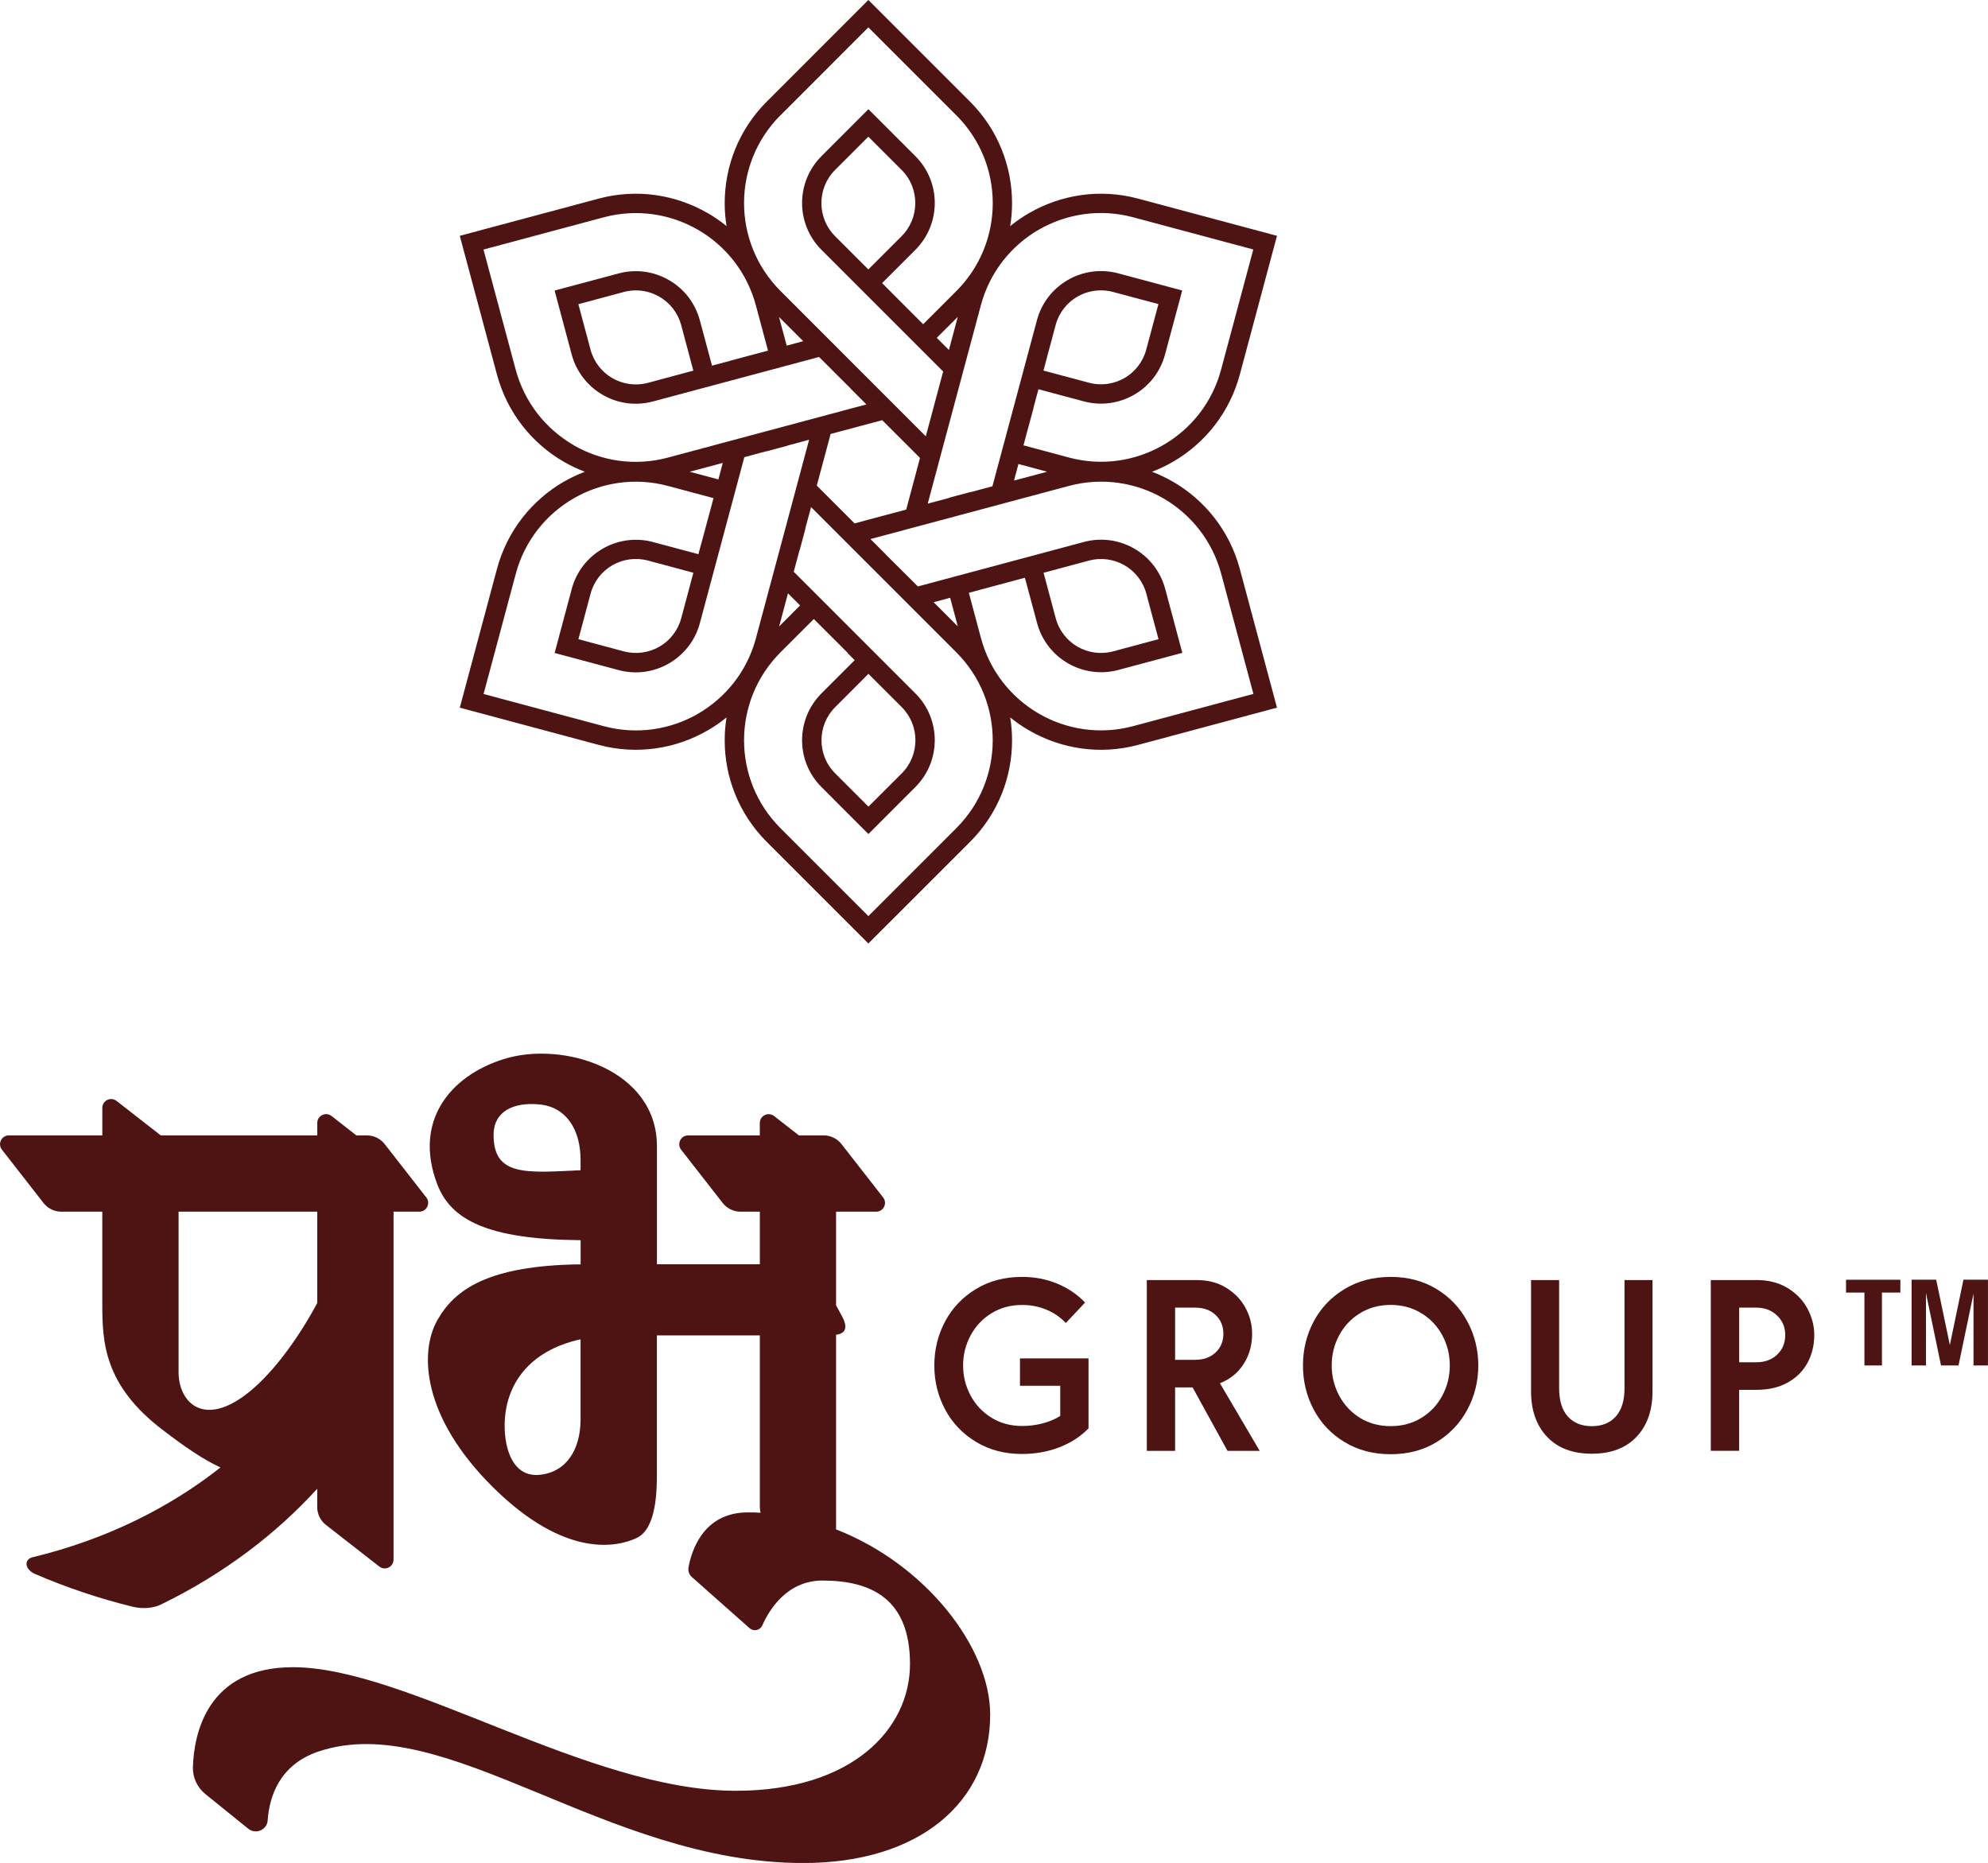 <svg xmlns="http://www.w3.org/2000/svg" xml:space="preserve" width="54.205mm" height="50.8mm" version="1.1" style="shape-rendering:geometricPrecision; text-rendering:geometricPrecision; image-rendering:optimizeQuality; fill-rule:evenodd; clip-rule:evenodd"
viewBox="0 0 647.13 606.49"
 xmlns:xlink="http://www.w3.org/1999/xlink">
 <defs>
  <style type="text/css">
   <![CDATA[
    .fil0 {fill:#4D1413}
    .fil1 {fill:#4D1413;fill-rule:nonzero}
   ]]>
  </style>
 </defs>
 <g id="Layer_x0020_1">
  <g id="_2481385452848">
   <path class="fil0" d="M58.13 446.76l0 0 0 -52.29 45.13 0 0 29.73c-6.19,11.58 -15.22,24.23 -24.38,30.64 -13.45,9.41 -20.75,1.07 -20.75,-8.08zm45.13 37.9l0 5.97c0,2.28 1.05,4.42 2.85,5.82l17.35 13.53c1.89,1.48 4.64,0.13 4.64,-2.27l0 -113.25 8.39 0c2.39,0 3.75,-2.76 2.26,-4.65l-13.53 -17.35c-1.4,-1.79 -3.54,-2.83 -5.82,-2.83l-3.4 0 -8.08 -6.31c-1.89,-1.47 -4.65,-0.13 -4.65,2.26l0 4.05 -50.94 0 -14.39 -11.22c-1.89,-1.47 -4.64,-0.13 -4.64,2.27l0 8.95 -30.41 0c-2.39,0 -3.75,2.75 -2.27,4.64l13.53 17.35c1.4,1.79 3.54,2.85 5.82,2.85l13.32 0 0 29.82c0,12.51 0.44,26.63 19.76,41.3 6.9,5.26 12.89,9.47 18.71,12.14 -16.5,13.04 -37.16,23.45 -61.16,29.23 -2.94,0.74 -2.54,3.99 0.81,5.45 10.22,4.41 20.82,7.97 31.68,10.64 3.37,0.83 6.92,0.52 9.52,-0.81 20.33,-9.92 37.32,-22.95 50.65,-37.58z"/>
   <path class="fil0" d="M175.71 480.12l0 0c-8.75,0.89 -11.44,-8.4 -11.44,-15.91 0,-13.4 7.95,-24.53 24.71,-28.2l0 26.08c0,9.67 -4.5,17.14 -13.27,18.03zm-15.05 -110.64l0 0c0,-7.52 6.29,-10.81 15.05,-9.92 8.74,0.89 13.25,8.33 13.27,17.97l0 3.44c-17.84,0.86 -28.31,1.99 -28.31,-11.49zm111.49 128.39l0 -63.31c2.66,-0.43 4.32,-1.86 1.73,-6.45l-1.73 -3.17 0 -30.47 13.05 0c2.39,0 3.75,-2.75 2.27,-4.64l-13.53 -17.35c-1.4,-1.79 -3.54,-2.85 -5.82,-2.85l-8.06 0 -8.08 -6.3c-1.9,-1.47 -4.65,-0.12 -4.65,2.27l0 4.04 -23.35 0c-2.39,0 -3.73,2.76 -2.26,4.65l13.53 17.35c1.4,1.79 3.55,2.83 5.82,2.83l6.27 0 0 17.11 -33.5 0 0 -38.46c0,-24.92 -30.6,-34.42 -49.94,-28.31 -17.65,5.57 -29.28,20.34 -21.61,40.62 4.42,11.69 16.36,18.05 46.71,18.31l0 7.87c-30.3,0.35 -41.12,8.3 -46.71,18.3 -5.71,10.22 -5.11,31.25 18.32,54.4 23.45,23.13 40.36,19.38 46.69,16.35 6.51,-3.12 6.53,-15.75 6.53,-21.46l0 -44.46 33.51 0 0 55.92c0,0.61 0.09,1.23 0.24,1.81 -1.36,-0.08 -2.74,-0.11 -4.12,-0.11 -14.75,0 -18.45,12.9 -19.34,17.9 -0.21,1.17 0.22,2.36 1.11,3.16l18.75 16.62c1.34,1.19 3.43,0.74 4.16,-0.89 2.33,-5.24 8.12,-14.6 19.6,-14.6 15.94,0 28.48,6.01 28.48,27.17 0,21.17 -18.82,41.27 -56.69,41.27 -48.07,0 -107.1,-40.23 -144.18,-40.23 -28.07,0 -32.21,21.84 -32.56,32.47 -0.11,3.42 1.41,6.69 4.08,8.85l13.91 11.24c2.44,1.98 6.13,0.43 6.35,-2.7 0.52,-7.51 3.68,-18.09 16.56,-22.42 41.28,-13.85 93.26,36.31 157.77,36.31 37.88,0 60.86,-19.85 60.86,-48.32 0,-21.83 -20.89,-48.86 -50.17,-60.3z"/>
   <path class="fil0" d="M626.96 444.52l0 0 -2.34 0 -2.36 0 0 -27.91 4 0 4.01 0 4.47 21.36 -0.04 0 4.44 -21.36 3.98 0 4 0 0 27.91 -2.34 0 -2.36 0 0 -23.43 0.01 0 -4.89 23.43 -2.85 0 -2.85 0 -4.89 -23.52 -0.01 0 0 23.52zm-20.05 0l0 -23.73 -5.99 0 0 -2.08 0 -2.09 17.69 0 0 2.09 0 2.08 -6 0 0 23.73 -2.83 0 -2.87 0z"/>
   <path class="fil1" d="M354.33 442.21l0 22.79c-2.49,2.59 -5.61,4.64 -9.37,6.12 -3.76,1.48 -7.87,2.22 -12.31,2.22 -5.61,0 -10.59,-1.3 -14.93,-3.93 -4.34,-2.62 -7.69,-6.12 -10.04,-10.51 -2.36,-4.4 -3.54,-9.2 -3.54,-14.38 0,-5.18 1.18,-9.98 3.54,-14.38 2.35,-4.38 5.7,-7.9 10.04,-10.51 4.34,-2.63 9.32,-3.93 14.93,-3.93 4.18,0 8.02,0.73 11.51,2.19 3.5,1.46 6.51,3.5 9.06,6.15l-6.27 6.66c-1.75,-1.85 -3.84,-3.3 -6.28,-4.32 -2.43,-1.03 -5.08,-1.55 -7.93,-1.55 -3.76,0 -7.1,0.9 -10.01,2.71 -2.91,1.79 -5.18,4.21 -6.79,7.22 -1.62,3.02 -2.43,6.28 -2.43,9.77 0,3.49 0.81,6.75 2.43,9.76 1.61,3.02 3.87,5.44 6.79,7.23 2.91,1.81 6.25,2.71 10.01,2.71 2.28,0 4.49,-0.28 6.63,-0.83 2.15,-0.57 4.06,-1.36 5.76,-2.43l0 -9.84 -13.11 0 0 -8.9 22.31 0z"/>
   <path class="fil1" d="M382.52 442.69l6.51 0c2.75,0 4.97,-0.8 6.66,-2.38 1.7,-1.59 2.54,-3.63 2.54,-6.12 0,-2.49 -0.84,-4.52 -2.54,-6.11 -1.69,-1.6 -3.91,-2.38 -6.66,-2.38l-6.51 0 0 16.99zm5.72 8.98l-5.72 0 0 20.65 -9.21 0 0 -55.59 16.27 0c3.65,0 6.83,0.83 9.56,2.5 2.73,1.67 4.82,3.84 6.28,6.51 1.45,2.67 2.17,5.49 2.17,8.45 0,3.66 -0.9,6.93 -2.73,9.81 -1.83,2.89 -4.41,5 -7.75,6.32l12.94 22 -10.48 0 -11.36 -20.65z"/>
   <path class="fil1" d="M462.68 461.59c2.94,-1.79 5.22,-4.22 6.84,-7.27 1.61,-3.04 2.42,-6.31 2.42,-9.81 0,-3.49 -0.81,-6.76 -2.42,-9.77 -1.62,-3.02 -3.9,-5.43 -6.84,-7.22 -2.94,-1.8 -6.26,-2.7 -9.97,-2.7 -3.75,0 -7.09,0.9 -10.01,2.7 -2.9,1.79 -5.17,4.2 -6.79,7.22 -1.61,3.02 -2.42,6.28 -2.42,9.77 0,3.49 0.81,6.76 2.42,9.81 1.62,3.04 3.89,5.47 6.79,7.27 2.92,1.8 6.26,2.69 10.01,2.69 3.71,0 7.03,-0.89 9.97,-2.69zm-24.97 7.9c-4.35,-2.61 -7.69,-6.14 -10.05,-10.56 -2.35,-4.42 -3.52,-9.23 -3.52,-14.41 0,-5.19 1.18,-9.98 3.52,-14.38 2.36,-4.4 5.71,-7.9 10.05,-10.51 4.34,-2.63 9.35,-3.93 15,-3.93 5.61,0 10.58,1.31 14.89,3.93 4.31,2.61 7.66,6.13 10.04,10.55 2.38,4.43 3.57,9.21 3.57,14.34 0,5.18 -1.19,9.99 -3.57,14.41 -2.38,4.42 -5.73,7.95 -10.04,10.56 -4.31,2.63 -9.28,3.93 -14.89,3.93 -5.66,0 -10.67,-1.31 -15,-3.93z"/>
   <path class="fil1" d="M503.59 467.74c-3.47,-3.68 -5.2,-8.62 -5.2,-14.8l0 -36.22 9.14 0 0 35.26c0,3.97 0.93,7.02 2.81,9.14 1.89,2.12 4.5,3.17 7.83,3.17 3.33,0 5.93,-1.05 7.82,-3.17 1.88,-2.12 2.82,-5.17 2.82,-9.14l0 -35.26 9.12 0 0 36.22c0,6.19 -1.73,11.13 -5.19,14.8 -3.47,3.68 -8.33,5.52 -14.57,5.52 -6.25,0 -11.1,-1.84 -14.57,-5.52z"/>
   <path class="fil1" d="M578.47 441.02c1.77,-1.64 2.66,-3.78 2.66,-6.43 0,-2.54 -0.9,-4.66 -2.69,-6.36 -1.8,-1.69 -4.06,-2.53 -6.75,-2.53l-5.55 0 0 17.79 5.55 0c2.75,0 5.02,-0.82 6.79,-2.46zm3.41 -21.72c2.83,1.72 5,3.96 6.48,6.71 1.48,2.75 2.22,5.62 2.22,8.58 0,3.33 -0.73,6.35 -2.19,9.06 -1.46,2.69 -3.6,4.84 -6.43,6.43 -2.83,1.58 -6.21,2.38 -10.12,2.38l-5.72 0 0 19.85 -9.22 0 0 -55.59 14.93 0c3.86,0 7.22,0.86 10.04,2.58z"/>
   <path class="fil0" d="M339.69 186.47l0 0 14.76 -3.96c4.09,-1.1 8.23,-0.43 11.61,1.52 3.38,1.95 6.02,5.2 7.1,9.28l3.96 14.77 -14.76 3.97c-4.09,1.08 -8.22,0.43 -11.61,-1.52 -3.38,-1.97 -6.02,-5.21 -7.1,-9.3l-3.95 -14.76zm29.23 49.91l0 0c-10.8,2.91 -21.76,1.15 -30.72,-4.04 -8.96,-5.18 -15.96,-13.77 -18.87,-24.58l-3.95 -14.77 15.05 -4.05 0 0 3.19 -0.85 3.97 14.76c1.55,5.75 5.28,10.34 10.06,13.1 4.79,2.75 10.62,3.69 16.37,2.16l20.85 -5.58 -5.58 -20.84c-1.55,-5.75 -5.28,-10.34 -10.07,-13.1 -4.79,-2.75 -10.62,-3.69 -16.36,-2.16l-54.08 14.49 -3.03 -3.03 0 0 -7.28 -7.24 0.02 -0.01 -5.13 -5.15 64.59 -17.3c10.8,-2.88 21.77,-1.14 30.73,4.04 8.95,5.18 15.95,13.77 18.85,24.58l10.48 39.09 -39.09 10.48zm-65.02 -40.33l0 0 5.39 -1.45 2.5 9.33 -7.89 -7.89zm-21.21 23.32l0 0 10.82 10.81c2.98,2.99 4.48,6.9 4.48,10.8 0,3.92 -1.49,7.83 -4.48,10.82l-10.82 10.8 -10.79 -10.8c-3,-2.98 -4.49,-6.89 -4.49,-10.82 0,-3.89 1.49,-7.81 4.49,-10.8l10.79 -10.81zm28.6 50.25l0 0 -28.61 28.62 -28.62 -28.62c-7.9,-7.9 -11.86,-18.26 -11.86,-28.62 0,-10.36 3.95,-20.71 11.86,-28.63l10.81 -10.81 0.02 0.03c0.01,-0.01 0.04,-0.05 0.04,-0.05l11.02 11.01c0,0 -0.04,0.03 -0.05,0.05l2.32 2.32 -10.8 10.8c-4.22,4.22 -6.33,9.74 -6.33,15.26 0,5.52 2.1,11.05 6.33,15.26l15.26 15.28 15.27 -15.28c4.22,-4.21 6.33,-9.74 6.33,-15.26 0,-5.53 -2.1,-11.05 -6.33,-15.26l-39.58 -39.59 1.89 -7.02 0.03 0.05 1.88 -7.02 -0.04 -0.05 1.89 -7 47.27 47.27c7.91,7.91 11.86,18.27 11.86,28.63 0,10.35 -3.94,20.72 -11.86,28.62zm-54.79 -76.46l0 0 3.94 3.94 -6.82 6.84 2.88 -10.78zm-30.8 -6.7l0 0 0 0.01 -3.94 14.77c-1.1,4.08 -3.74,7.34 -7.11,9.29 -3.38,1.94 -7.52,2.6 -11.61,1.52l-14.76 -3.96 3.95 -14.77c1.09,-4.09 3.72,-7.35 7.1,-9.3 3.39,-1.95 7.52,-2.61 11.61,-1.53l14.76 3.97zm1.52 45.91l0 0c-8.96,5.17 -19.91,6.93 -30.72,4.03l-39.09 -10.47 10.48 -39.11c2.88,-10.8 9.89,-19.4 18.85,-24.58 8.96,-5.17 19.92,-6.93 30.72,-4.04l14.63 3.92c0.07,0.01 0.18,0.02 0.18,0.02l-4.05 15.04 -0.01 0 -0.87 3.24 -14.78 -3.96c-5.75,-1.54 -11.58,-0.6 -16.37,2.16 -4.79,2.76 -8.54,7.34 -10.08,13.11l-5.57 20.84 20.84 5.58c5.75,1.54 11.58,0.6 16.35,-2.16 4.79,-2.76 8.54,-7.34 10.08,-13.1l14.48 -54.06 7.03 -1.9 0.03 0 -0.01 0.05 6.99 -1.88 0.01 -0.05 7.03 -1.89 0.01 0 -17.31 64.62c-2.88,10.79 -9.88,19.38 -18.85,24.58zm8.06 -81.67l0 0 -1.43 5.38 -9.35 -2.5 10.78 -2.88zm-9.59 -30.04l0 0 -14.76 3.97c-4.09,1.09 -8.22,0.43 -11.61,-1.53 -3.38,-1.96 -6.01,-5.22 -7.1,-9.3l-3.95 -14.77 14.76 -3.97c4.09,-1.09 8.23,-0.43 11.61,1.53 3.38,1.96 6.02,5.2 7.11,9.3l3.94 14.77zm-38.97 24.25l0 0c-8.95,-5.18 -15.96,-13.78 -18.86,-24.58l-10.48 -39.09 39.09 -10.48c10.8,-2.9 21.76,-1.14 30.72,4.04 8.95,5.18 15.96,13.78 18.85,24.58l3.96 14.77 -6.09 1.62 0 0 -6.06 1.62 0.01 0.02 -6.09 1.63 -3.96 -14.77c-1.55,-5.75 -5.27,-10.34 -10.06,-13.09 -4.79,-2.77 -10.62,-3.7 -16.38,-2.16l-20.84 5.57 5.57 20.84c1.55,5.75 5.29,10.34 10.08,13.11 4.76,2.76 10.59,3.7 16.35,2.16l54.07 -14.48 0.01 -0.02 5.16 5.16 -0.01 0 5.13 5.11 -0.11 0.05 0.1 -0.02 5.15 5.16 -64.61 17.31c-10.8,2.9 -21.75,1.14 -30.72,-4.04zm74.75 -33.84l0 0 -5.39 1.45 -2.5 -9.33 7.89 7.89zm16.71 59.32l0 0 -12.3 -12.3 4.5 -16.81 16.79 -4.49 12.31 12.29 -4.49 16.81 -16.81 4.5zm4.48 -82.67l0 0 -10.8 -10.8c-3,-2.98 -4.48,-6.9 -4.48,-10.82 0,-3.89 1.48,-7.81 4.48,-10.8l10.8 -10.8 10.8 10.8c3,2.97 4.48,6.89 4.48,10.8 0,3.91 -1.48,7.83 -4.48,10.82l-10.8 10.8zm-28.59 -50.19l0 0 28.6 -28.62 28.63 28.62c7.9,7.9 11.86,18.26 11.86,28.61 0,10.35 -3.95,20.72 -11.86,28.62l-10.79 10.8 -8.93 -8.93 -2.08 -2.1 -2.37 -2.36 10.82 -10.82c4.22,-4.22 6.33,-9.74 6.33,-15.27 0,-5.53 -2.1,-11.05 -6.33,-15.26l-15.27 -15.27 -15.26 15.27c-4.22,4.22 -6.33,9.74 -6.33,15.26 0,5.53 2.1,11.05 6.33,15.27l39.58 39.58 0.02 0 -1.12 4.16 -2.65 9.92 -1.89 7.03 -47.29 -47.31c-7.91,-7.9 -11.87,-18.26 -11.87,-28.62 0,-10.35 3.96,-20.71 11.87,-28.61zm54.82 76.4l0 0 -3.96 -3.94 6.84 -6.83 -2.88 10.77zm30.78 6.71l0 0 0 -0.02 3.95 -14.77c1.09,-4.08 3.72,-7.33 7.1,-9.29 3.38,-1.94 7.52,-2.6 11.61,-1.51l14.76 3.95 -3.96 14.78c-1.09,4.09 -3.72,7.34 -7.1,9.3 -3.39,1.94 -7.52,2.6 -11.61,1.51l-14.76 -3.95zm1.19 32.93l0 0 -10.78 2.88 1.44 -5.39 9.34 2.51zm-2.7 -78.8l0 0c8.96,-5.17 19.93,-6.93 30.72,-4.03l39.09 10.48 -10.48 39.1c-2.88,10.8 -9.87,19.4 -18.85,24.58 -8.96,5.17 -19.92,6.94 -30.72,4.04l-14.76 -3.96 1.63 -6.09 0.01 0 1.64 -6.07 -0.04 -0.01 1.63 -6.09 14.77 3.95c5.76,1.54 11.59,0.6 16.38,-2.16 4.79,-2.75 8.52,-7.34 10.06,-13.11l5.59 -20.83 -20.86 -5.59c-5.76,-1.52 -11.58,-0.6 -16.36,2.16 -4.79,2.76 -8.54,7.34 -10.07,13.11l-14.49 54.06 -7.02 1.89 -0.02 -0.02 0.01 -0.03 -6.99 1.87 -0.02 0.06 -7.02 1.89 17.31 -64.62c2.89,-10.79 9.87,-19.38 18.85,-24.58zm43.63 82.03l-0.01 0c-2.17,-1.24 -4.44,-2.32 -6.79,-3.22 2.35,-0.89 4.62,-1.97 6.79,-3.23l0.01 0c10.35,-5.98 18.44,-15.93 21.79,-28.4l12.1 -45.18 -45.17 -12.1c-12.46,-3.35 -25.11,-1.3 -35.48,4.68l-0.01 0c-2.16,1.24 -4.22,2.67 -6.18,4.25 0.4,-2.47 0.6,-4.97 0.6,-7.47 0,-11.97 -4.57,-23.94 -13.7,-33.07l-33.07 -33.07 -33.06 33.07c-9.13,9.12 -13.71,21.1 -13.71,33.07 0,2.5 0.2,5 0.6,7.47 -1.94,-1.58 -4,-3.02 -6.17,-4.25l-0.02 0c-10.36,-5.98 -23.02,-8.03 -35.47,-4.68l-45.17 12.1 12.1 45.18c3.35,12.47 11.44,22.42 21.79,28.4l0.01 0c2.17,1.26 4.44,2.33 6.79,3.23 -2.35,0.89 -4.61,1.97 -6.79,3.22l-0.01 0c-10.35,5.98 -18.44,15.93 -21.79,28.41l-12.1 45.17 45.17 12.11c12.46,3.34 25.11,1.31 35.47,-4.68l0.02 0c2.16,-1.24 4.22,-2.66 6.17,-4.25 -0.41,2.47 -0.6,4.96 -0.6,7.47 0,11.97 4.58,23.93 13.71,33.07l33.06 33.05 33.07 -33.05c9.14,-9.14 13.7,-21.1 13.7,-33.07 0,-2.51 -0.2,-5 -0.6,-7.47 1.95,1.58 4.01,3.01 6.18,4.25l0.01 0c10.36,5.99 23.02,8.03 35.48,4.68l45.17 -12.11 -12.1 -45.17c-3.35,-12.48 -11.44,-22.43 -21.79,-28.41z"/>
  </g>
 </g>
</svg>
